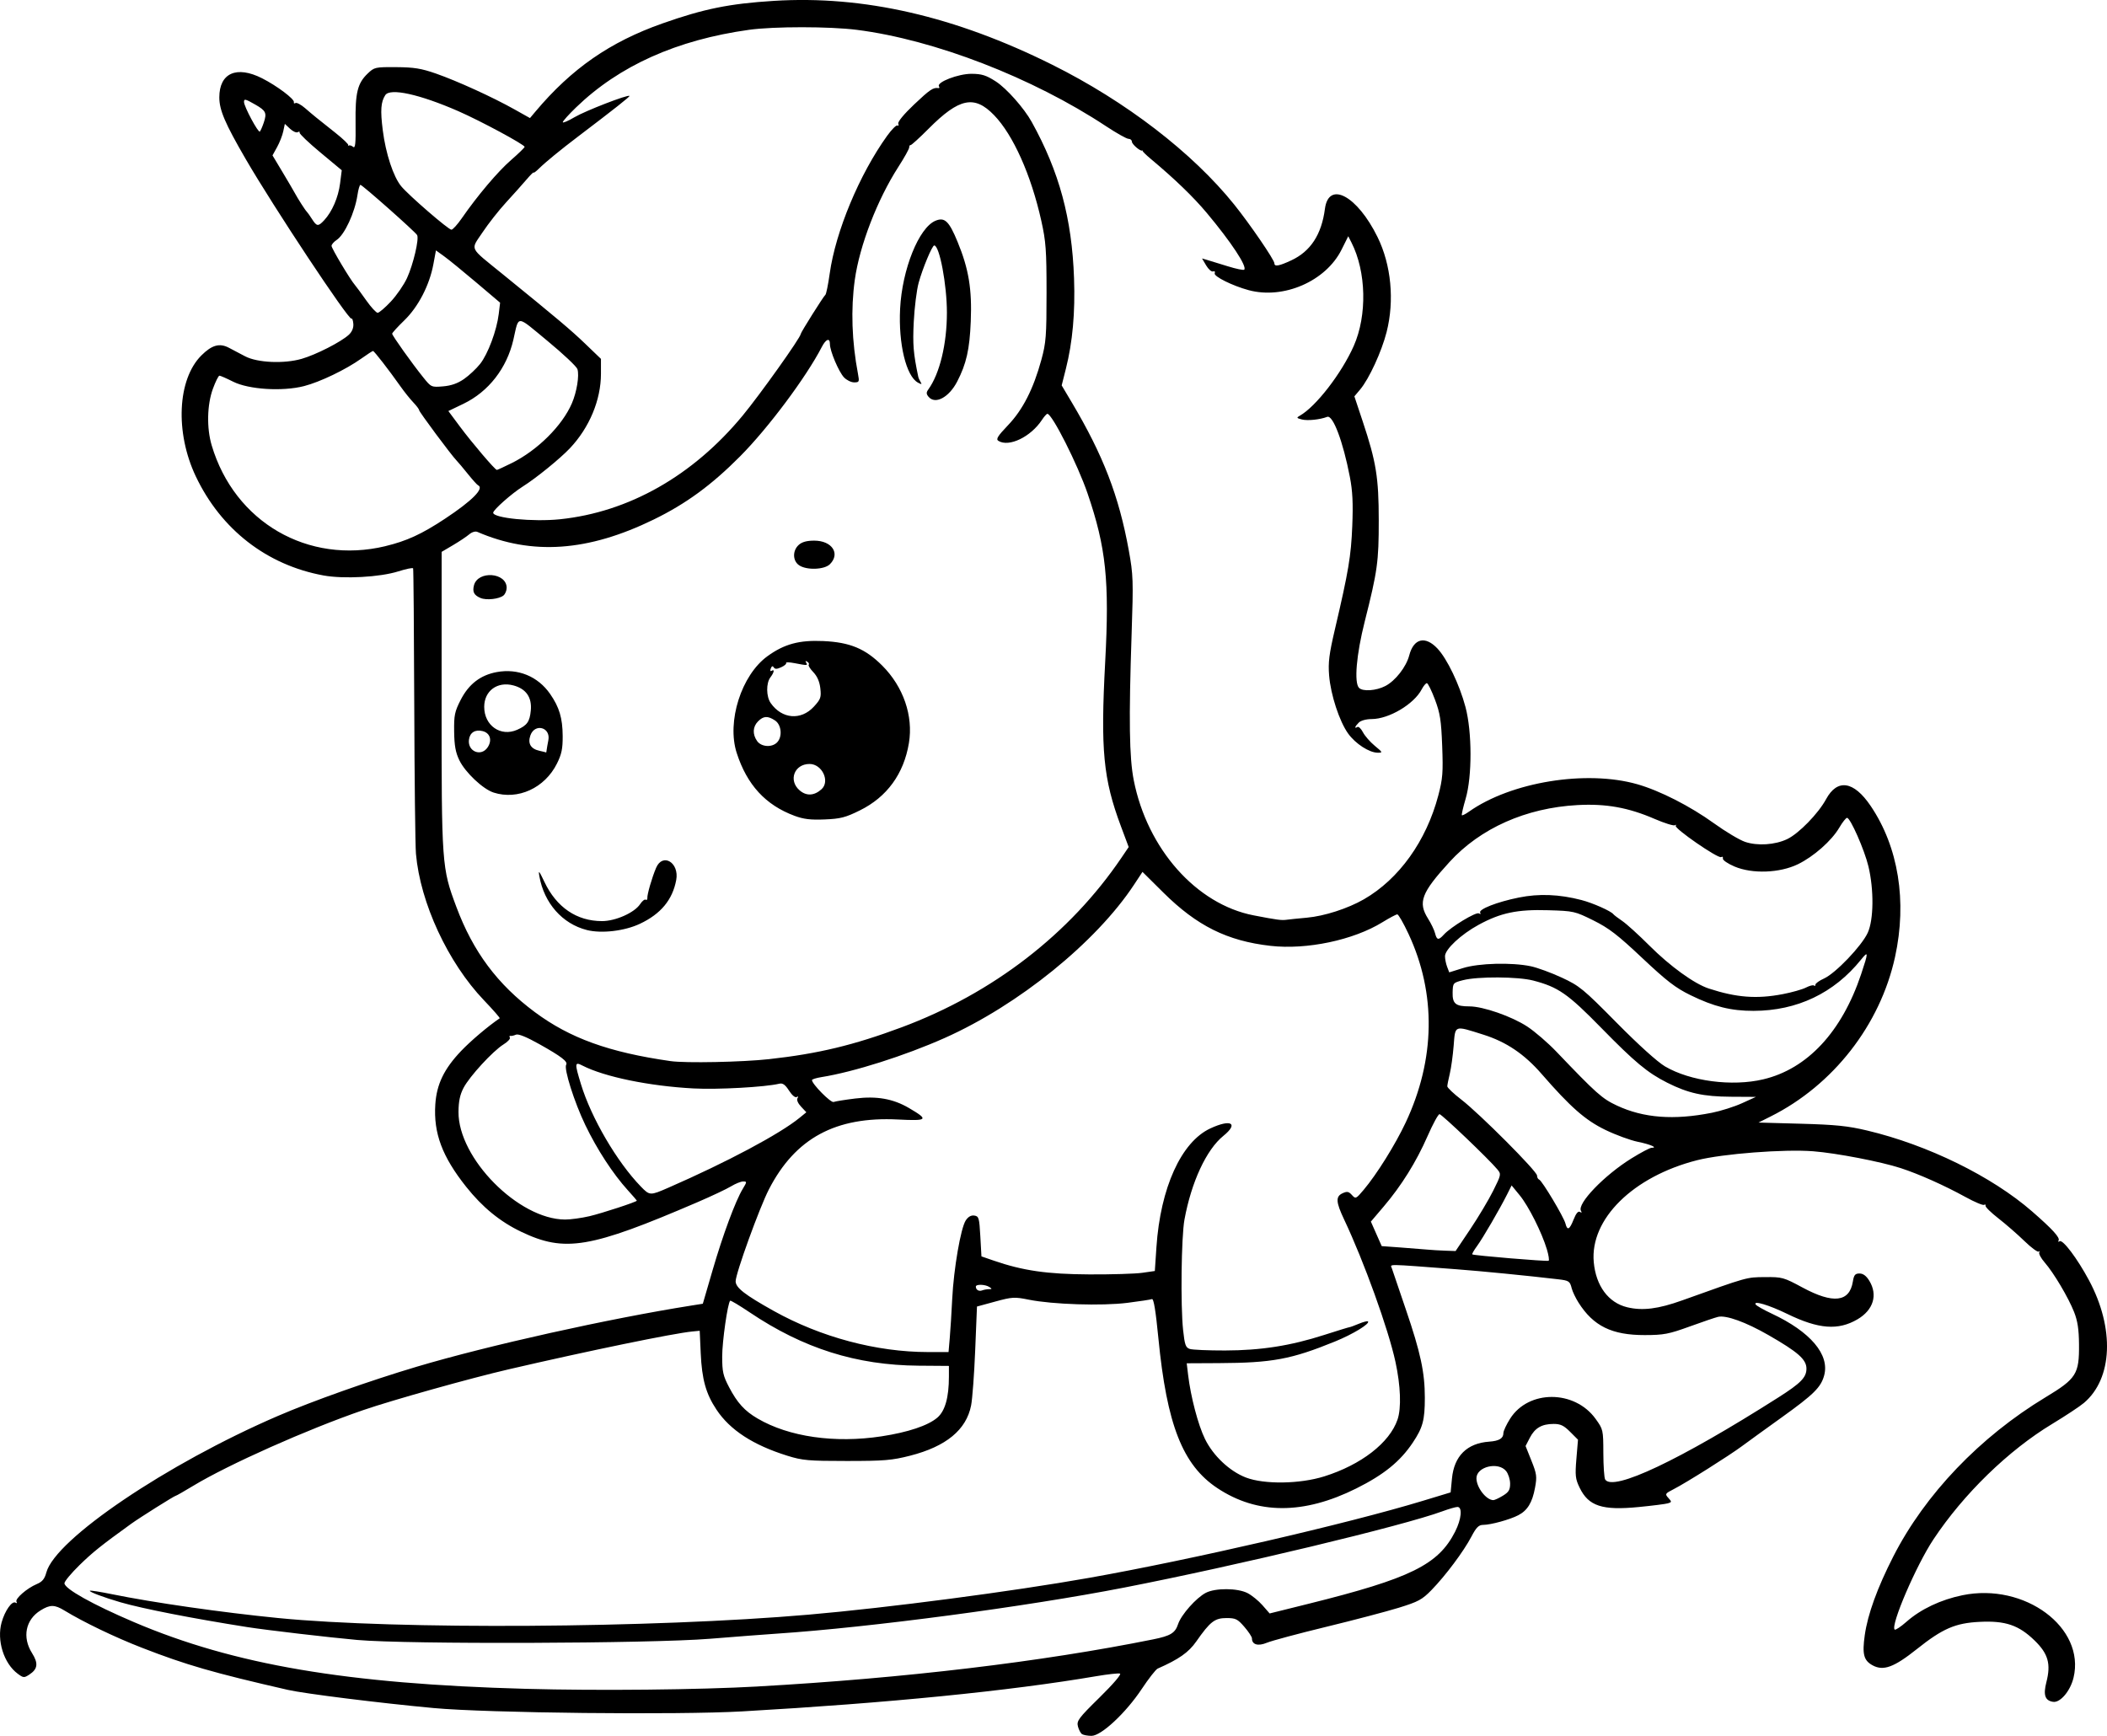 <?xml version="1.0" encoding="UTF-8" standalone="no"?>
<!-- Created with Inkscape (http://www.inkscape.org/) -->

<svg
   width="248.334mm"
   height="204.612mm"
   viewBox="0 0 248.334 204.612"
   version="1.1"
   id="svg1"
   xml:space="preserve"
   xmlns="http://www.w3.org/2000/svg"
   xmlns:svg="http://www.w3.org/2000/svg"><defs
     id="defs1" /><g
     id="layer1"
     transform="translate(60.091,-682.538)"><path
       style="fill:#000000"
       d="m 67.445,886.949 c -0.17,-0.108 -0.391,-0.522 -0.491,-0.919 -0.164,-0.654 0.077,-0.975 2.559,-3.414 1.595,-1.567 2.598,-2.74 2.401,-2.806 -0.186,-0.063 -1.442,0.074 -2.791,0.304 -10.223,1.743 -24.52,3.165 -41.717,4.149 -7.626,0.437 -30.04,0.195 -36.38,-0.392 -6.382,-0.591 -15.239,-1.696 -17.198,-2.145 -8.802,-2.017 -11.969,-2.932 -17.198,-4.965 -3.175,-1.234 -6.872,-3.012 -9.128,-4.387 -1.161,-0.708 -1.69,-0.71 -2.819,-0.012 -1.762,1.089 -2.177,3.164 -1.004,5.022 0.768,1.216 0.685,1.887 -0.313,2.54 -0.615,0.403 -0.701,0.397 -1.369,-0.098 -1.642,-1.217 -2.492,-3.932 -1.897,-6.057 0.387,-1.382 1.232,-2.575 1.643,-2.32 0.16,0.099 0.208,0.053 0.11,-0.106 -0.212,-0.343 1.231,-1.6 2.397,-2.089 0.643,-0.27 0.916,-0.601 1.122,-1.367 1.054,-3.916 14.187,-12.796 27.265,-18.438 4.108,-1.772 10.857,-4.165 16.404,-5.817 8.399,-2.5 22.637,-5.67 32.396,-7.212 l 1.307,-0.207 1.155,-3.965 c 1.22,-4.189 2.692,-8.156 3.559,-9.588 0.496,-0.82 0.498,-0.86 0.036,-0.859 -0.267,5.4e-4 -0.901,0.256 -1.411,0.567 -0.509,0.311 -2.295,1.155 -3.969,1.875 -12.663,5.447 -15.632,5.946 -20.77,3.491 -2.497,-1.193 -4.571,-2.889 -6.496,-5.31 -2.823,-3.552 -3.856,-6.315 -3.633,-9.713 0.156,-2.374 1.034,-4.189 3.052,-6.304 1.141,-1.196 3.17,-2.914 4.537,-3.84 0.058,-0.039 -0.782,-1.001 -1.868,-2.137 -4.232,-4.429 -7.499,-11.474 -8.003,-17.258 -0.083,-0.946 -0.173,-8.864 -0.201,-17.595 -0.028,-8.731 -0.088,-15.952 -0.134,-16.046 -0.046,-0.094 -0.828,0.065 -1.738,0.354 -2.166,0.687 -6.443,0.92 -8.831,0.482 -6.671,-1.224 -12.069,-5.414 -15.044,-11.678 -2.455,-5.169 -2.17,-11.428 0.649,-14.247 1.244,-1.244 2.154,-1.496 3.268,-0.904 0.462,0.245 1.317,0.695 1.899,1 1.446,0.757 4.567,0.898 6.653,0.3 1.695,-0.486 4.652,-1.995 5.57,-2.844 0.37,-0.342 0.563,-0.805 0.529,-1.272 -0.029,-0.404 -0.13,-0.687 -0.223,-0.629 -0.331,0.204 -9.191,-13.166 -12.465,-18.81 -2.435,-4.198 -3.108,-5.77 -3.108,-7.266 0,-2.87 2.033,-3.776 5.046,-2.249 1.741,0.882 3.844,2.464 3.745,2.816 -0.04,0.141 0.042,0.186 0.183,0.099 0.14,-0.087 0.649,0.183 1.131,0.599 1.006,0.87 1.331,1.134 3.578,2.912 0.904,0.715 1.589,1.376 1.521,1.467 -0.068,0.092 -0.044,0.108 0.051,0.037 0.096,-0.071 0.324,-0.005 0.508,0.147 0.266,0.221 0.326,-0.358 0.296,-2.847 -0.043,-3.54 0.229,-4.645 1.428,-5.792 0.78,-0.746 0.889,-0.771 3.367,-0.754 2.093,0.014 2.948,0.152 4.678,0.756 2.512,0.877 6.685,2.781 9.245,4.217 l 1.837,1.03 0.64,-0.761 c 4.266,-5.073 8.785,-8.21 14.976,-10.395 4.876,-1.721 7.883,-2.33 13.111,-2.658 10.589,-0.663 21.355,1.808 32.851,7.539 8.642,4.309 16.497,10.344 21.411,16.452 1.86,2.312 4.75,6.537 4.75,6.944 0,0.421 0.537,0.328 1.986,-0.347 2.276,-1.06 3.572,-3.042 3.969,-6.073 0.44,-3.357 3.809,-1.55 6.204,3.329 1.609,3.276 2.01,7.488 1.066,11.195 -0.588,2.31 -2.067,5.52 -3.119,6.77 l -0.679,0.807 0.98,2.946 c 1.591,4.782 1.888,6.611 1.892,11.678 0.004,4.853 -0.152,5.982 -1.65,11.906 -0.99,3.917 -1.274,7.231 -0.671,7.835 0.45,0.45 2.015,0.339 3.094,-0.22 1.189,-0.616 2.464,-2.251 2.821,-3.616 0.523,-2.004 1.882,-2.334 3.322,-0.807 1.145,1.214 2.599,4.245 3.306,6.894 0.783,2.933 0.793,8.186 0.02,10.812 -0.299,1.017 -0.5,1.893 -0.445,1.947 0.054,0.054 0.433,-0.137 0.842,-0.426 4.957,-3.5 13.818,-4.942 19.835,-3.227 2.647,0.754 6.229,2.579 9.038,4.606 1.356,0.978 3.002,1.961 3.657,2.185 1.458,0.497 3.537,0.362 4.969,-0.322 1.365,-0.652 3.668,-3.015 4.582,-4.703 1.327,-2.448 3.261,-2.159 5.255,0.787 3.274,4.835 4.31,11.253 2.874,17.812 -1.752,8.004 -7.288,15.103 -14.657,18.794 l -1.437,0.72 5.009,0.138 c 4.082,0.113 5.523,0.26 7.789,0.798 7.147,1.697 14.697,5.399 19.445,9.534 2.422,2.11 3.329,3.105 3.126,3.433 -0.091,0.147 -0.034,0.186 0.127,0.087 0.377,-0.233 2.085,2.039 3.456,4.596 3.044,5.678 2.798,11.595 -0.601,14.467 -0.486,0.41 -2.164,1.52 -3.729,2.466 -5.17,3.124 -10.439,8.247 -14.001,13.613 -2.033,3.062 -5.073,10.13 -4.572,10.631 0.09,0.09 0.723,-0.329 1.407,-0.932 1.68,-1.479 4.033,-2.593 6.584,-3.116 7.339,-1.507 14.509,3.816 13.093,9.72 -0.376,1.565 -1.565,2.972 -2.408,2.846 -0.953,-0.141 -1.18,-0.805 -0.793,-2.315 0.554,-2.161 0.216,-3.356 -1.387,-4.914 -1.866,-1.814 -3.435,-2.348 -6.468,-2.2 -2.875,0.14 -4.37,0.788 -7.412,3.213 -2.684,2.14 -3.935,2.602 -5.202,1.919 -1.059,-0.57 -1.254,-1.313 -0.936,-3.563 0.348,-2.463 1.478,-5.577 3.364,-9.274 3.74,-7.332 10.206,-14.095 17.939,-18.765 3.645,-2.201 3.979,-2.73 3.948,-6.255 -0.015,-1.76 -0.166,-2.749 -0.578,-3.792 -0.68,-1.723 -2.399,-4.617 -3.472,-5.849 -0.436,-0.501 -0.721,-1.036 -0.634,-1.191 0.088,-0.154 0.063,-0.193 -0.055,-0.086 -0.118,0.107 -0.881,-0.453 -1.696,-1.245 -0.815,-0.791 -2.196,-1.995 -3.069,-2.674 -0.873,-0.679 -1.555,-1.348 -1.515,-1.487 0.04,-0.139 -0.035,-0.185 -0.168,-0.103 -0.132,0.082 -1.112,-0.33 -2.177,-0.916 -2.512,-1.381 -5.492,-2.711 -7.649,-3.415 -2.336,-0.762 -7.578,-1.771 -10.319,-1.986 -3.405,-0.267 -10.669,0.292 -13.665,1.051 -7.557,1.917 -12.655,6.942 -12.195,12.018 0.254,2.802 1.726,4.787 3.944,5.319 1.805,0.433 3.65,0.202 6.468,-0.808 7.779,-2.789 7.563,-2.728 9.76,-2.748 2.036,-0.018 2.205,0.028 4.443,1.234 3.61,1.944 5.529,1.718 5.922,-0.699 0.128,-0.79 0.266,-0.959 0.786,-0.959 0.428,0 0.8,0.277 1.155,0.86 1.02,1.672 0.476,3.445 -1.393,4.54 -2.279,1.335 -4.59,1.159 -8.267,-0.631 -2.166,-1.055 -4.045,-1.617 -3.737,-1.118 0.091,0.147 0.941,0.631 1.888,1.074 4.579,2.143 6.863,4.842 6.183,7.305 -0.385,1.393 -1.234,2.231 -5.006,4.936 -1.903,1.364 -4.003,2.885 -4.668,3.378 -1.527,1.134 -6.608,4.335 -8.042,5.067 -1.031,0.526 -1.064,0.58 -0.646,1.042 0.413,0.456 0.41,0.497 -0.041,0.635 -0.265,0.081 -1.811,0.278 -3.435,0.437 -4.317,0.424 -5.926,-0.101 -6.98,-2.279 -0.5,-1.033 -0.544,-1.429 -0.379,-3.413 l 0.187,-2.244 -0.93,-0.931 c -0.745,-0.745 -1.134,-0.93 -1.949,-0.927 -1.391,0.005 -2.201,0.478 -2.797,1.631 l -0.503,0.973 0.692,1.731 c 0.624,1.56 0.666,1.874 0.423,3.188 -0.325,1.757 -0.887,2.677 -1.983,3.244 -0.999,0.517 -3.226,1.128 -4.128,1.133 -0.527,0.003 -0.809,0.285 -1.391,1.392 -0.91,1.732 -3.044,4.589 -4.693,6.282 -1.111,1.141 -1.551,1.379 -3.869,2.095 -1.438,0.444 -5.294,1.458 -8.568,2.253 -3.274,0.795 -6.41,1.637 -6.968,1.87 -1.048,0.438 -1.763,0.228 -1.763,-0.516 0,-0.176 -0.403,-0.787 -0.896,-1.357 -0.799,-0.925 -1.026,-1.036 -2.111,-1.036 -1.38,0 -1.92,0.419 -3.559,2.764 -0.9,1.288 -2.042,2.09 -4.547,3.194 -0.218,0.096 -1.067,1.183 -1.886,2.416 -1.871,2.815 -4.771,5.518 -5.915,5.512 -0.439,-0.002 -0.937,-0.093 -1.107,-0.201 z m -38.187,-5.626 c 17.23,-0.967 33.432,-2.897 46.567,-5.549 2.054,-0.415 2.589,-0.743 2.938,-1.802 0.363,-1.1 2.127,-3.09 3.266,-3.684 1.121,-0.585 3.737,-0.569 4.909,0.029 0.509,0.26 1.306,0.907 1.77,1.438 l 0.844,0.965 4.58,-1.139 c 12.025,-2.99 15.303,-4.603 17.281,-8.506 0.746,-1.472 0.881,-2.909 0.274,-2.909 -0.213,0 -1.016,0.233 -1.786,0.517 -4.606,1.702 -24.198,6.397 -37.515,8.991 -11.609,2.261 -29.95,4.694 -40.878,5.423 -1.31,0.087 -4.882,0.361 -7.938,0.608 -7.051,0.57 -35.628,0.666 -41.54,0.14 -3.255,-0.29 -10.713,-1.162 -12.965,-1.516 -6.416,-1.01 -12.352,-2.171 -14.949,-2.925 -1.983,-0.576 -3.738,-1.237 -3.613,-1.361 0.057,-0.057 1.22,0.125 2.586,0.404 4.869,0.994 12.963,2.155 19.612,2.813 13.987,1.384 44.21,1.191 62.511,-0.398 9.431,-0.819 23.961,-2.726 33.073,-4.34 12.031,-2.132 30.436,-6.38 39.291,-9.069 l 3.307,-1.004 0.157,-1.64 c 0.254,-2.65 1.776,-4.156 4.387,-4.34 1.174,-0.083 1.674,-0.385 1.674,-1.012 0,-0.245 0.358,-1.01 0.796,-1.701 2.17,-3.421 7.602,-3.405 10.074,0.03 0.889,1.235 0.903,1.298 0.911,4.033 0.004,1.528 0.1,2.927 0.214,3.109 0.91,1.457 8.771,-2.267 20.416,-9.672 2.647,-1.683 3.307,-2.361 3.307,-3.393 0,-1.082 -0.99,-1.955 -4.498,-3.966 -2.65,-1.519 -4.96,-2.356 -5.912,-2.14 -0.314,0.071 -1.82,0.583 -3.348,1.137 -2.478,0.899 -3.05,1.008 -5.292,1.013 -3.887,0.008 -6.068,-1.063 -7.821,-3.839 -0.344,-0.545 -0.703,-1.299 -0.797,-1.676 -0.21,-0.838 -0.323,-0.913 -1.608,-1.063 -3.748,-0.439 -8.951,-0.952 -11.999,-1.182 -8.511,-0.642 -7.758,-0.632 -7.587,-0.104 0.085,0.262 0.826,2.442 1.646,4.843 1.734,5.079 2.238,7.42 2.238,10.41 0,2.635 -0.237,3.518 -1.419,5.286 -1.483,2.219 -3.405,3.779 -6.651,5.399 -6.225,3.105 -11.671,3.093 -16.386,-0.036 -4.088,-2.714 -5.953,-7.462 -6.95,-17.691 -0.314,-3.226 -0.552,-4.667 -0.756,-4.588 -0.164,0.063 -1.466,0.262 -2.894,0.441 -2.999,0.378 -8.814,0.192 -11.61,-0.37 -1.699,-0.342 -1.959,-0.327 -3.969,0.22 l -2.15,0.586 -0.209,5.133 c -0.115,2.823 -0.332,5.761 -0.483,6.528 -0.565,2.874 -2.95,4.838 -7.188,5.92 -2.141,0.547 -3.054,0.623 -7.466,0.623 -4.53,0 -5.223,-0.061 -7.011,-0.62 -4.034,-1.26 -6.751,-3.028 -8.347,-5.434 -1.245,-1.876 -1.715,-3.559 -1.855,-6.647 l -0.12,-2.646 -0.858,0.082 c -2.204,0.209 -12.213,2.271 -21.627,4.454 -4.555,1.056 -13.728,3.629 -17.198,4.823 -6.577,2.264 -15.862,6.401 -20.038,8.929 -1.053,0.637 -1.968,1.159 -2.034,1.159 -0.148,0 -4.252,2.581 -5.258,3.307 -3.521,2.541 -4.516,3.337 -6.074,4.857 -0.982,0.959 -1.786,1.925 -1.785,2.147 7.61e-4,0.65 3.33,2.512 8.202,4.587 11.792,5.024 25.052,7.281 46.17,7.859 8.575,0.235 20.382,0.115 27.384,-0.278 z m 87.776,-22.477 c 0.699,-0.426 0.86,-0.693 0.86,-1.425 0,-0.495 -0.213,-1.164 -0.474,-1.486 -0.923,-1.14 -3.495,-0.518 -3.495,0.845 0,1.083 1.135,2.56 1.984,2.583 0.146,0.004 0.652,-0.229 1.124,-0.517 z m -21.048,-2.282 c 4.361,-1.373 7.697,-3.958 8.635,-6.69 0.466,-1.357 0.372,-3.976 -0.243,-6.817 -0.836,-3.86 -3.712,-11.837 -6.042,-16.758 -0.987,-2.085 -1.024,-2.73 -0.179,-3.115 0.524,-0.239 0.716,-0.201 1.089,0.211 0.439,0.485 0.481,0.467 1.391,-0.613 1.547,-1.836 3.725,-5.326 4.947,-7.927 3.498,-7.445 3.616,-15.2 0.339,-22.224 -0.594,-1.273 -1.191,-2.315 -1.328,-2.315 -0.136,0 -0.925,0.418 -1.752,0.928 -3.414,2.107 -8.929,3.27 -13.201,2.782 -5.099,-0.582 -8.665,-2.356 -12.621,-6.279 l -2.458,-2.438 -0.996,1.511 c -4.472,6.785 -13.619,14.19 -22.325,18.07 -4.676,2.084 -10.724,4.005 -14.51,4.607 -0.618,0.099 -1.124,0.258 -1.123,0.354 0.004,0.463 2.22,2.705 2.549,2.579 0.202,-0.077 1.347,-0.261 2.546,-0.408 2.553,-0.313 4.47,0.027 6.341,1.123 2.363,1.385 2.226,1.529 -1.285,1.351 -7.366,-0.373 -12.12,2.198 -15.227,8.235 -1.115,2.168 -3.921,9.919 -3.921,10.833 0,0.754 1.075,1.591 4.486,3.494 5.549,3.096 12.107,4.845 18.181,4.849 l 2.426,0.002 0.143,-1.654 c 0.079,-0.909 0.209,-2.98 0.289,-4.602 0.175,-3.552 1.003,-8.357 1.595,-9.261 0.284,-0.433 0.626,-0.628 1.008,-0.574 0.534,0.076 0.589,0.265 0.711,2.447 l 0.132,2.365 1.455,0.502 c 3.433,1.184 6.288,1.596 11.245,1.622 2.619,0.014 5.431,-0.071 6.249,-0.188 l 1.486,-0.213 0.188,-2.806 c 0.469,-6.995 2.921,-12.403 6.35,-13.999 2.45,-1.141 3.377,-0.61 1.536,0.88 -1.996,1.616 -3.771,5.438 -4.582,9.869 -0.373,2.038 -0.472,10.122 -0.159,13.02 0.19,1.757 0.299,2.065 0.794,2.226 0.316,0.102 2.181,0.183 4.146,0.179 4.242,-0.009 7.716,-0.554 11.704,-1.836 1.562,-0.502 2.9,-0.913 2.972,-0.912 0.072,2.8e-4 0.563,-0.18 1.091,-0.4 0.528,-0.22 1.014,-0.346 1.081,-0.28 0.267,0.267 -1.76,1.503 -3.882,2.368 -5.162,2.104 -7.39,2.519 -13.701,2.55 l -3.779,0.019 0.166,1.389 c 0.307,2.57 1.178,5.875 1.981,7.523 0.968,1.986 2.908,3.815 4.83,4.554 2.157,0.829 6.365,0.768 9.233,-0.135 z m -52.175,-4.723 c 3.127,-0.478 5.475,-1.265 6.572,-2.201 0.913,-0.78 1.366,-2.381 1.366,-4.834 V 843.542 l -3.57,-0.027 c -7.325,-0.056 -13.578,-2.029 -19.894,-6.275 -1.218,-0.819 -2.261,-1.442 -2.317,-1.386 -0.298,0.299 -0.941,4.804 -0.941,6.588 0,1.787 0.108,2.266 0.812,3.609 0.973,1.855 1.827,2.794 3.36,3.692 3.694,2.165 9.103,2.941 14.614,2.099 z M 56.465,834.498 c 0.382,-0.004 0.388,-0.039 0.045,-0.261 -0.488,-0.315 -1.587,-0.346 -1.587,-0.044 0,0.379 0.354,0.596 0.735,0.449 0.201,-0.077 0.565,-0.142 0.808,-0.145 z m 65.763,-4.692 c -0.594,-1.986 -2.156,-5.096 -3.201,-6.371 l -0.957,-1.168 -0.513,1.024 c -0.868,1.734 -2.891,5.211 -3.571,6.135 -0.355,0.482 -0.603,0.919 -0.552,0.969 0.132,0.131 8.788,0.854 8.997,0.752 0.095,-0.046 0.004,-0.65 -0.203,-1.342 z m -9.032,-2.382 c 0.951,-1.419 2.167,-3.455 2.701,-4.525 0.944,-1.89 0.958,-1.961 0.499,-2.514 -1.021,-1.229 -6.563,-6.521 -6.825,-6.516 -0.153,0.003 -0.788,1.17 -1.411,2.593 -1.329,3.034 -3.072,5.831 -5.172,8.299 l -1.506,1.771 0.639,1.445 0.639,1.445 2.209,0.16 c 1.215,0.088 2.626,0.2 3.135,0.248 0.509,0.048 1.474,0.107 2.144,0.13 l 1.218,0.042 z m 12.186,-1.148 c 0.281,-0.715 0.533,-1.015 0.742,-0.885 0.203,0.125 0.248,0.084 0.126,-0.114 -0.511,-0.827 2.727,-4.2 5.953,-6.2 1.104,-0.684 2.165,-1.244 2.359,-1.244 0.794,0 -0.134,-0.405 -1.625,-0.709 -0.876,-0.179 -2.594,-0.809 -3.818,-1.402 -2.359,-1.142 -4.104,-2.673 -7.512,-6.594 -2.042,-2.349 -4.165,-3.781 -6.869,-4.633 -3.475,-1.095 -3.301,-1.16 -3.498,1.299 -0.093,1.164 -0.299,2.652 -0.457,3.307 -0.158,0.655 -0.29,1.322 -0.293,1.482 -0.004,0.16 0.738,0.864 1.647,1.563 2.154,1.657 8.93,8.452 8.93,8.956 0,0.214 0.113,0.43 0.252,0.478 0.336,0.118 2.901,4.407 3.094,5.173 0.22,0.877 0.487,0.745 0.968,-0.478 z M 9.394,825.892 c 1.506,-0.355 5.576,-1.691 5.576,-1.83 0,-0.029 -0.477,-0.579 -1.061,-1.222 -1.758,-1.939 -3.624,-4.8 -5.016,-7.693 -1.292,-2.685 -2.545,-6.638 -2.254,-7.109 0.224,-0.362 -0.563,-0.965 -3.144,-2.414 -1.537,-0.862 -2.495,-1.251 -2.778,-1.126 -0.237,0.105 -0.53,0.169 -0.65,0.142 -0.12,-0.027 -0.149,0.063 -0.064,0.2 0.084,0.137 -0.253,0.5 -0.75,0.807 -1.244,0.769 -4.001,3.765 -4.709,5.118 -0.422,0.806 -0.587,1.593 -0.596,2.836 -0.039,5.47 7.083,12.666 12.556,12.687 0.655,0.003 1.956,-0.176 2.891,-0.396 z m 9.28,-3.35 c 6.921,-3.023 13.14,-6.336 15.478,-8.247 l 0.794,-0.649 -0.623,-0.665 c -0.369,-0.394 -0.541,-0.798 -0.422,-0.99 0.127,-0.205 0.091,-0.257 -0.096,-0.142 -0.173,0.107 -0.549,-0.21 -0.901,-0.759 -0.45,-0.701 -0.742,-0.909 -1.144,-0.813 -1.679,0.402 -7.269,0.711 -10.109,0.559 -5.231,-0.279 -10.501,-1.365 -13.097,-2.698 -0.917,-0.471 -0.932,-0.29 -0.174,2.192 1.218,3.991 4.248,9.171 7.058,12.067 1.045,1.077 1.094,1.079 3.236,0.144 z m 122.978,-8.833 c 1.062,-0.211 2.67,-0.72 3.572,-1.131 l 1.641,-0.747 -2.956,-0.017 c -3.25,-0.018 -5.038,-0.414 -7.502,-1.657 -2.321,-1.171 -3.805,-2.405 -7.798,-6.485 -3.916,-4 -5.048,-4.786 -7.989,-5.553 -1.802,-0.469 -6.548,-0.494 -8.283,-0.043 -1.171,0.304 -1.191,0.328 -1.219,1.445 -0.033,1.326 0.349,1.643 1.982,1.643 1.606,0 4.991,1.18 6.812,2.375 0.892,0.585 2.44,1.92 3.44,2.967 4.729,4.949 5.381,5.53 7.127,6.347 3.139,1.469 6.707,1.742 11.174,0.855 z m 6.077,-3.947 c 5.194,-1.225 9.266,-5.6 11.537,-12.397 0.87,-2.603 0.868,-2.805 -0.014,-1.71 -3.182,3.95 -7.537,6.026 -12.663,6.036 -2.655,0.005 -4.672,-0.497 -7.437,-1.85 -1.763,-0.863 -2.8,-1.662 -5.689,-4.382 -2.9,-2.732 -3.931,-3.525 -5.761,-4.432 -2.173,-1.078 -2.307,-1.108 -5.314,-1.198 -3.646,-0.11 -5.6,0.299 -8.198,1.714 -2.091,1.139 -3.971,2.895 -3.971,3.708 0,0.324 0.112,0.884 0.249,1.245 l 0.249,0.656 1.626,-0.506 c 1.867,-0.581 5.726,-0.684 7.982,-0.214 0.771,0.161 2.414,0.762 3.651,1.337 2.1,0.975 2.529,1.327 6.483,5.33 2.578,2.609 4.806,4.621 5.697,5.143 2.977,1.745 7.888,2.391 11.571,1.522 z M 30.581,807.379 c 5.763,-0.637 9.947,-1.643 15.61,-3.755 10.737,-4.003 19.82,-11.013 25.896,-19.987 l 0.85,-1.255 -0.915,-2.449 c -2.087,-5.584 -2.412,-8.982 -1.854,-19.382 0.512,-9.56 0.103,-13.473 -2.075,-19.844 -1.171,-3.425 -4.181,-9.391 -4.74,-9.392 -0.092,-2.6e-4 -0.378,0.319 -0.634,0.71 -1.318,2.011 -3.905,3.257 -5.141,2.476 -0.31,-0.196 -0.085,-0.561 1.14,-1.845 1.743,-1.827 2.989,-4.274 3.928,-7.71 0.548,-2.007 0.61,-2.803 0.61,-7.92 6.8e-5,-4.995 -0.075,-6.027 -0.619,-8.467 -1.203,-5.4 -3.312,-10.118 -5.565,-12.447 -2.318,-2.397 -4.108,-2.028 -7.707,1.587 -1.091,1.096 -2.054,1.971 -2.139,1.944 -0.085,-0.028 -0.155,0.092 -0.156,0.266 -7.83e-4,0.174 -0.576,1.209 -1.279,2.3 -2.48,3.852 -4.575,9.285 -5.135,13.314 -0.481,3.465 -0.352,7.261 0.377,11.093 0.176,0.927 0.146,0.992 -0.456,0.992 -0.355,0 -0.895,-0.268 -1.2,-0.595 -0.62,-0.664 -1.653,-3.11 -1.653,-3.912 0,-0.786 -0.462,-0.623 -0.96,0.34 -1.845,3.568 -6.322,9.561 -9.624,12.884 -3.375,3.396 -6.371,5.588 -10.186,7.451 -7.739,3.78 -14.341,4.242 -20.785,1.456 -0.238,-0.103 -0.646,0.022 -0.963,0.294 -0.303,0.26 -1.157,0.829 -1.898,1.266 l -1.347,0.794 -0.005,17.499 c -0.006,19.433 0.016,19.743 1.741,24.354 1.977,5.285 4.84,9.124 9.244,12.396 4.143,3.078 8.738,4.737 15.998,5.777 1.765,0.253 8.458,0.119 11.642,-0.233 z M 9.075,792.161 c -2.884,-0.727 -5.038,-3.168 -5.596,-6.342 -0.135,-0.769 -0.035,-0.657 0.591,0.662 1.429,3.009 3.807,4.63 6.795,4.63 1.599,0 3.831,-0.996 4.492,-2.005 0.237,-0.361 0.531,-0.595 0.654,-0.519 0.123,0.076 0.21,-0.01 0.195,-0.19 -0.036,-0.414 0.551,-2.441 1.034,-3.569 0.776,-1.812 2.753,-0.608 2.369,1.442 -0.439,2.338 -1.815,3.996 -4.282,5.159 -1.81,0.853 -4.516,1.171 -6.251,0.734 z M 33.55,778.698 c -3.409,-1.265 -5.597,-3.644 -6.811,-7.407 -1.194,-3.699 0.548,-9.177 3.628,-11.408 1.977,-1.432 3.734,-1.909 6.564,-1.782 3.157,0.142 4.96,0.893 6.966,2.901 2.487,2.489 3.668,5.921 3.138,9.12 -0.602,3.632 -2.586,6.36 -5.772,7.935 -1.705,0.843 -2.287,0.993 -4.15,1.07 -1.667,0.069 -2.488,-0.029 -3.563,-0.428 z m 3.182,-3.128 c 1.036,-0.934 0.07,-2.981 -1.406,-2.981 -1.802,0 -2.532,1.942 -1.17,3.113 0.8,0.688 1.718,0.641 2.576,-0.132 z m -5.244,-5.514 c 0.664,-0.664 0.533,-2.092 -0.236,-2.596 -0.861,-0.564 -1.353,-0.539 -1.994,0.102 -0.634,0.634 -0.679,1.52 -0.117,2.322 0.489,0.698 1.73,0.789 2.347,0.172 z m 4.349,-4.228 c 0.801,-0.874 0.878,-1.092 0.758,-2.153 -0.089,-0.788 -0.364,-1.422 -0.828,-1.907 -0.382,-0.399 -0.626,-0.795 -0.542,-0.879 0.084,-0.085 0.008,-0.243 -0.169,-0.353 -0.206,-0.128 -0.255,-0.089 -0.134,0.106 0.218,0.353 0.144,0.357 -1.357,0.066 -0.615,-0.119 -1.065,-0.131 -1,-0.027 0.064,0.104 -0.196,0.332 -0.578,0.506 -0.516,0.235 -0.743,0.239 -0.881,0.017 -0.126,-0.203 -0.239,-0.161 -0.352,0.133 -0.097,0.253 -0.057,0.366 0.095,0.271 0.382,-0.236 0.304,0.188 -0.144,0.78 -0.515,0.681 -0.494,2.26 0.039,3.022 1.324,1.89 3.575,2.076 5.093,0.419 z m -37.754,10.129 c -1.248,-0.399 -3.339,-2.371 -4.031,-3.799 -0.449,-0.927 -0.594,-1.725 -0.616,-3.386 -0.026,-1.927 0.061,-2.35 0.768,-3.732 0.951,-1.859 2.326,-2.922 4.245,-3.28 2.502,-0.467 4.859,0.497 6.3,2.577 1.084,1.564 1.466,2.845 1.479,4.96 0.009,1.493 -0.125,2.141 -0.674,3.242 -1.44,2.891 -4.602,4.338 -7.471,3.42 z m -0.691,-5.34 c 0.548,-0.837 0.28,-1.682 -0.604,-1.903 -0.88,-0.221 -1.507,0.179 -1.609,1.024 -0.168,1.394 1.454,2.038 2.213,0.879 z m 6.947,0.318 c 0.022,-0.182 0.111,-0.695 0.199,-1.14 0.302,-1.536 -1.601,-2.045 -2.119,-0.566 -0.332,0.947 0.045,1.583 1.071,1.807 0.421,0.092 0.775,0.181 0.788,0.198 0.012,0.017 0.04,-0.118 0.062,-0.299 z m -3.47,-2.378 c 1.169,-0.518 1.475,-0.952 1.601,-2.274 0.147,-1.542 -0.551,-2.55 -2.04,-2.951 -1.891,-0.509 -3.451,0.632 -3.451,2.525 0,2.213 1.944,3.563 3.89,2.701 z M -3.457,753.025 c -0.764,-0.325 -0.968,-0.713 -0.776,-1.477 0.45,-1.791 3.858,-1.543 3.858,0.281 0,0.323 -0.168,0.727 -0.373,0.898 -0.512,0.425 -2.019,0.591 -2.709,0.298 z m 37.536,-3.866 c -0.758,-0.531 -0.773,-1.72 -0.031,-2.391 0.385,-0.348 0.949,-0.504 1.824,-0.504 2.094,0 3.108,1.522 1.852,2.778 -0.659,0.659 -2.775,0.727 -3.645,0.117 z m 15.269,-19.851 c -0.274,-0.33 -0.28,-0.513 -0.029,-0.86 1.345,-1.86 2.191,-5.349 2.194,-9.047 0.003,-3.281 -0.873,-7.931 -1.493,-7.931 -0.245,0 -1.377,2.713 -1.839,4.405 -0.233,0.852 -0.491,2.918 -0.575,4.591 -0.134,2.681 -0.051,3.703 0.53,6.482 0.03,0.146 0.156,0.425 0.278,0.622 0.178,0.286 0.117,0.301 -0.305,0.074 -1.396,-0.747 -2.322,-4.564 -2.112,-8.712 0.234,-4.644 2.213,-9.564 4.171,-10.375 1.082,-0.448 1.592,0.037 2.6,2.48 1.317,3.191 1.714,5.586 1.556,9.396 -0.136,3.3 -0.517,4.987 -1.596,7.073 -0.973,1.882 -2.595,2.746 -3.379,1.801 z m 100.651,70.418 c 1.094,-0.209 2.34,-0.562 2.768,-0.783 0.428,-0.221 0.853,-0.328 0.944,-0.237 0.091,0.091 0.166,0.045 0.166,-0.103 0,-0.148 0.456,-0.474 1.014,-0.726 1.357,-0.612 4.444,-3.842 5.152,-5.391 0.705,-1.541 0.741,-5.059 0.081,-7.826 -0.463,-1.941 -2.129,-5.721 -2.521,-5.721 -0.13,0 -0.542,0.522 -0.916,1.16 -0.901,1.538 -3.016,3.407 -4.876,4.309 -2.143,1.04 -5.37,1.158 -7.459,0.274 -0.814,-0.344 -1.423,-0.763 -1.383,-0.95 0.04,-0.184 -0.049,-0.259 -0.199,-0.167 -0.351,0.217 -5.614,-3.421 -5.359,-3.704 0.106,-0.117 0.064,-0.14 -0.095,-0.05 -0.158,0.09 -1.235,-0.245 -2.393,-0.746 -3.103,-1.342 -5.734,-1.814 -9.093,-1.631 -6.062,0.33 -11.443,2.723 -15.081,6.709 -3.322,3.638 -3.743,4.754 -2.524,6.685 0.358,0.567 0.728,1.339 0.822,1.715 0.206,0.819 0.409,0.852 1.031,0.165 0.821,-0.907 3.804,-2.714 4.139,-2.506 0.188,0.116 0.249,0.085 0.148,-0.078 -0.245,-0.397 1.974,-1.269 4.551,-1.789 2.389,-0.482 4.763,-0.388 7.385,0.293 1.337,0.347 3.484,1.301 3.762,1.671 0.073,0.097 0.549,0.459 1.058,0.806 0.509,0.347 1.946,1.651 3.193,2.898 2.435,2.435 5.286,4.496 6.993,5.055 3.252,1.066 5.646,1.25 8.69,0.667 z m -56.05,-9.019 c 2.048,-0.184 4.813,-1.076 6.705,-2.163 4.141,-2.38 7.364,-6.878 8.777,-12.25 0.518,-1.969 0.574,-2.694 0.456,-5.821 -0.115,-3.036 -0.244,-3.86 -0.857,-5.49 -0.397,-1.055 -0.824,-1.918 -0.949,-1.918 -0.125,0 -0.398,0.327 -0.607,0.728 -0.913,1.748 -3.861,3.498 -5.898,3.503 -0.649,0.002 -1.277,0.174 -1.521,0.418 -0.461,0.461 -0.555,0.76 -0.162,0.517 0.139,-0.086 0.434,0.194 0.656,0.622 0.221,0.428 0.849,1.146 1.394,1.596 0.944,0.778 0.96,0.817 0.336,0.813 -0.994,-0.007 -2.615,-1.059 -3.475,-2.256 -1.034,-1.44 -2.057,-4.562 -2.243,-6.848 -0.125,-1.535 -0.002,-2.512 0.684,-5.443 1.605,-6.858 1.9,-8.612 2.044,-12.171 0.109,-2.696 0.039,-4.118 -0.285,-5.797 -0.809,-4.192 -1.995,-7.332 -2.672,-7.072 -0.853,0.327 -2.301,0.478 -2.972,0.31 -0.638,-0.16 -0.669,-0.214 -0.262,-0.442 1.889,-1.057 4.937,-4.998 6.368,-8.233 1.593,-3.602 1.478,-8.748 -0.272,-12.183 l -0.378,-0.742 -0.794,1.589 c -1.855,3.713 -6.834,5.879 -10.952,4.765 -1.907,-0.516 -4.134,-1.624 -3.995,-1.988 0.074,-0.193 -0.009,-0.288 -0.192,-0.218 -0.178,0.068 -0.543,-0.248 -0.812,-0.703 l -0.488,-0.827 0.627,0.183 c 0.345,0.1 1.428,0.433 2.407,0.739 0.979,0.306 1.851,0.486 1.938,0.399 0.366,-0.366 -1.544,-3.26 -4.416,-6.689 -1.592,-1.901 -3.776,-4.007 -6.62,-6.385 -0.545,-0.456 -0.967,-0.872 -0.938,-0.926 0.029,-0.054 0.008,-0.072 -0.047,-0.041 -0.216,0.121 -1.222,-0.746 -1.222,-1.054 0,-0.179 -0.179,-0.325 -0.397,-0.326 -0.218,-2e-4 -1.409,-0.669 -2.646,-1.486 -8.673,-5.731 -20.219,-10.197 -29.369,-11.361 -3.204,-0.408 -9.789,-0.41 -12.7,-0.005 -8.519,1.186 -15.316,4.235 -20.398,9.15 -0.859,0.831 -1.563,1.614 -1.563,1.74 0,0.126 0.625,-0.14 1.389,-0.591 1.273,-0.751 6.286,-2.692 6.472,-2.506 0.074,0.074 -1.794,1.549 -6.009,4.748 -2.152,1.633 -3.871,3.041 -4.673,3.829 -0.34,0.334 -0.619,0.538 -0.619,0.454 0,-0.084 -0.384,0.297 -0.853,0.848 -0.469,0.551 -1.547,1.757 -2.396,2.681 -0.849,0.924 -2.093,2.507 -2.766,3.518 -1.431,2.152 -1.671,1.649 2.339,4.908 6.526,5.303 8.085,6.619 9.787,8.254 l 1.827,1.756 v 1.755 c 0,3.087 -1.363,6.355 -3.664,8.785 -1.173,1.239 -3.985,3.522 -5.561,4.514 -1.287,0.81 -3.476,2.75 -3.476,3.08 0,0.638 4.705,1.099 7.864,0.772 8.117,-0.842 15.662,-5.12 21.527,-12.206 2.054,-2.482 6.857,-9.23 6.857,-9.635 0,-0.178 2.693,-4.458 2.902,-4.612 0.099,-0.073 0.33,-1.204 0.513,-2.514 0.693,-4.95 3.499,-11.682 6.763,-16.226 0.541,-0.753 1.09,-1.304 1.221,-1.223 0.13,0.08 0.174,-0.017 0.098,-0.216 -0.083,-0.216 0.669,-1.127 1.868,-2.263 1.853,-1.755 2.261,-2.03 2.861,-1.926 0.12,0.021 0.149,-0.073 0.065,-0.209 -0.302,-0.489 2.288,-1.486 3.837,-1.477 1.213,0.007 1.72,0.166 2.856,0.895 1.265,0.812 3.335,3.145 4.241,4.781 3.247,5.862 4.737,11.367 4.987,18.433 0.143,4.039 -0.171,7.527 -0.961,10.656 l -0.496,1.964 1.192,2.005 c 3.707,6.236 5.553,11.028 6.717,17.436 0.523,2.884 0.546,3.54 0.334,9.837 -0.341,10.143 -0.277,14.576 0.25,17.253 1.593,8.101 7.383,14.63 14.128,15.935 2.787,0.539 3.291,0.606 3.907,0.517 0.291,-0.042 1.363,-0.151 2.381,-0.242 z M -14.666,746.912 c 2.508,-0.601 4.275,-1.414 7.014,-3.224 3.228,-2.134 4.681,-3.605 3.903,-3.95 -0.109,-0.049 -0.65,-0.651 -1.203,-1.338 -0.552,-0.688 -1.153,-1.402 -1.335,-1.587 -0.612,-0.625 -4.408,-5.734 -4.408,-5.932 0,-0.108 -0.308,-0.518 -0.683,-0.91 -0.376,-0.392 -1.06,-1.248 -1.521,-1.901 -1.346,-1.908 -3.093,-4.161 -3.227,-4.161 -0.068,0 -0.689,0.403 -1.381,0.896 -1.827,1.301 -4.865,2.761 -6.754,3.245 -2.538,0.65 -6.511,0.402 -8.351,-0.522 -0.775,-0.389 -1.502,-0.708 -1.616,-0.708 -0.114,0 -0.461,0.697 -0.772,1.549 -0.688,1.887 -0.746,4.624 -0.141,6.662 2.688,9.052 11.341,14.074 20.476,11.885 z m 14.892,-9.792 c 3.032,-1.504 5.946,-4.398 7.085,-7.038 0.579,-1.341 0.894,-3.281 0.655,-4.034 -0.097,-0.306 -1.686,-1.803 -3.532,-3.326 -3.751,-3.097 -3.342,-3.083 -4.018,-0.139 -0.772,3.358 -2.93,6.128 -5.88,7.548 l -1.781,0.857 1.351,1.817 c 1.436,1.931 4.155,5.124 4.364,5.124 0.069,0 0.859,-0.364 1.755,-0.809 z m -5.629,-9.907 c 0.597,-0.414 1.45,-1.213 1.896,-1.775 0.927,-1.17 1.967,-3.958 2.2,-5.898 l 0.159,-1.323 -2.809,-2.381 c -1.545,-1.31 -3.247,-2.697 -3.781,-3.082 l -0.972,-0.701 -0.303,1.634 c -0.459,2.472 -1.779,5.02 -3.432,6.62 -0.784,0.759 -1.425,1.464 -1.425,1.567 0,0.218 2.329,3.489 3.681,5.169 0.915,1.137 0.946,1.151 2.314,1.038 0.959,-0.08 1.721,-0.347 2.472,-0.868 z m -8.617,-9.136 c 0.685,-0.732 1.541,-1.977 1.903,-2.767 0.736,-1.607 1.441,-4.607 1.189,-5.062 -0.213,-0.386 -6.459,-5.921 -6.681,-5.921 -0.093,0 -0.251,0.54 -0.35,1.201 -0.312,2.08 -1.52,4.684 -2.46,5.3 -0.327,0.215 -0.595,0.527 -0.595,0.693 0,0.296 2.221,4.011 2.767,4.627 0.152,0.172 0.743,0.975 1.314,1.786 0.571,0.811 1.18,1.474 1.353,1.474 0.173,0 0.875,-0.599 1.56,-1.331 z m 8.352,-9.806 c 1.871,-2.699 4.246,-5.507 5.807,-6.864 0.881,-0.766 1.601,-1.467 1.601,-1.557 0,-0.265 -5.218,-3.075 -7.83,-4.215 -4.557,-1.99 -8.028,-2.751 -8.591,-1.883 -0.524,0.807 -0.594,1.784 -0.296,4.138 0.347,2.751 1.251,5.494 2.178,6.609 0.903,1.087 5.568,5.122 5.914,5.115 0.16,-0.003 0.708,-0.607 1.218,-1.342 z m -16.21,0.223 c 0.933,-1.008 1.657,-2.685 1.867,-4.322 l 0.2,-1.565 -2.52,-2.096 c -1.386,-1.153 -2.487,-2.203 -2.447,-2.335 0.04,-0.131 -0.058,-0.158 -0.218,-0.059 -0.16,0.099 -0.568,-0.081 -0.907,-0.399 l -0.616,-0.579 -0.187,0.882 c -0.103,0.485 -0.43,1.321 -0.727,1.858 l -0.54,0.976 1.16,1.934 c 0.638,1.064 1.288,2.172 1.445,2.463 0.385,0.716 1.265,2.086 1.443,2.249 0.079,0.073 0.353,0.46 0.608,0.86 0.561,0.882 0.73,0.898 1.439,0.132 z m -7.12,-11.517 c 0.376,-1.127 0.25,-1.393 -1.002,-2.109 -1.18,-0.675 -1.332,-0.711 -1.332,-0.308 0,0.534 1.689,3.686 1.868,3.484 0.097,-0.11 0.307,-0.59 0.466,-1.067 z"
       id="path1" /></g></svg>

